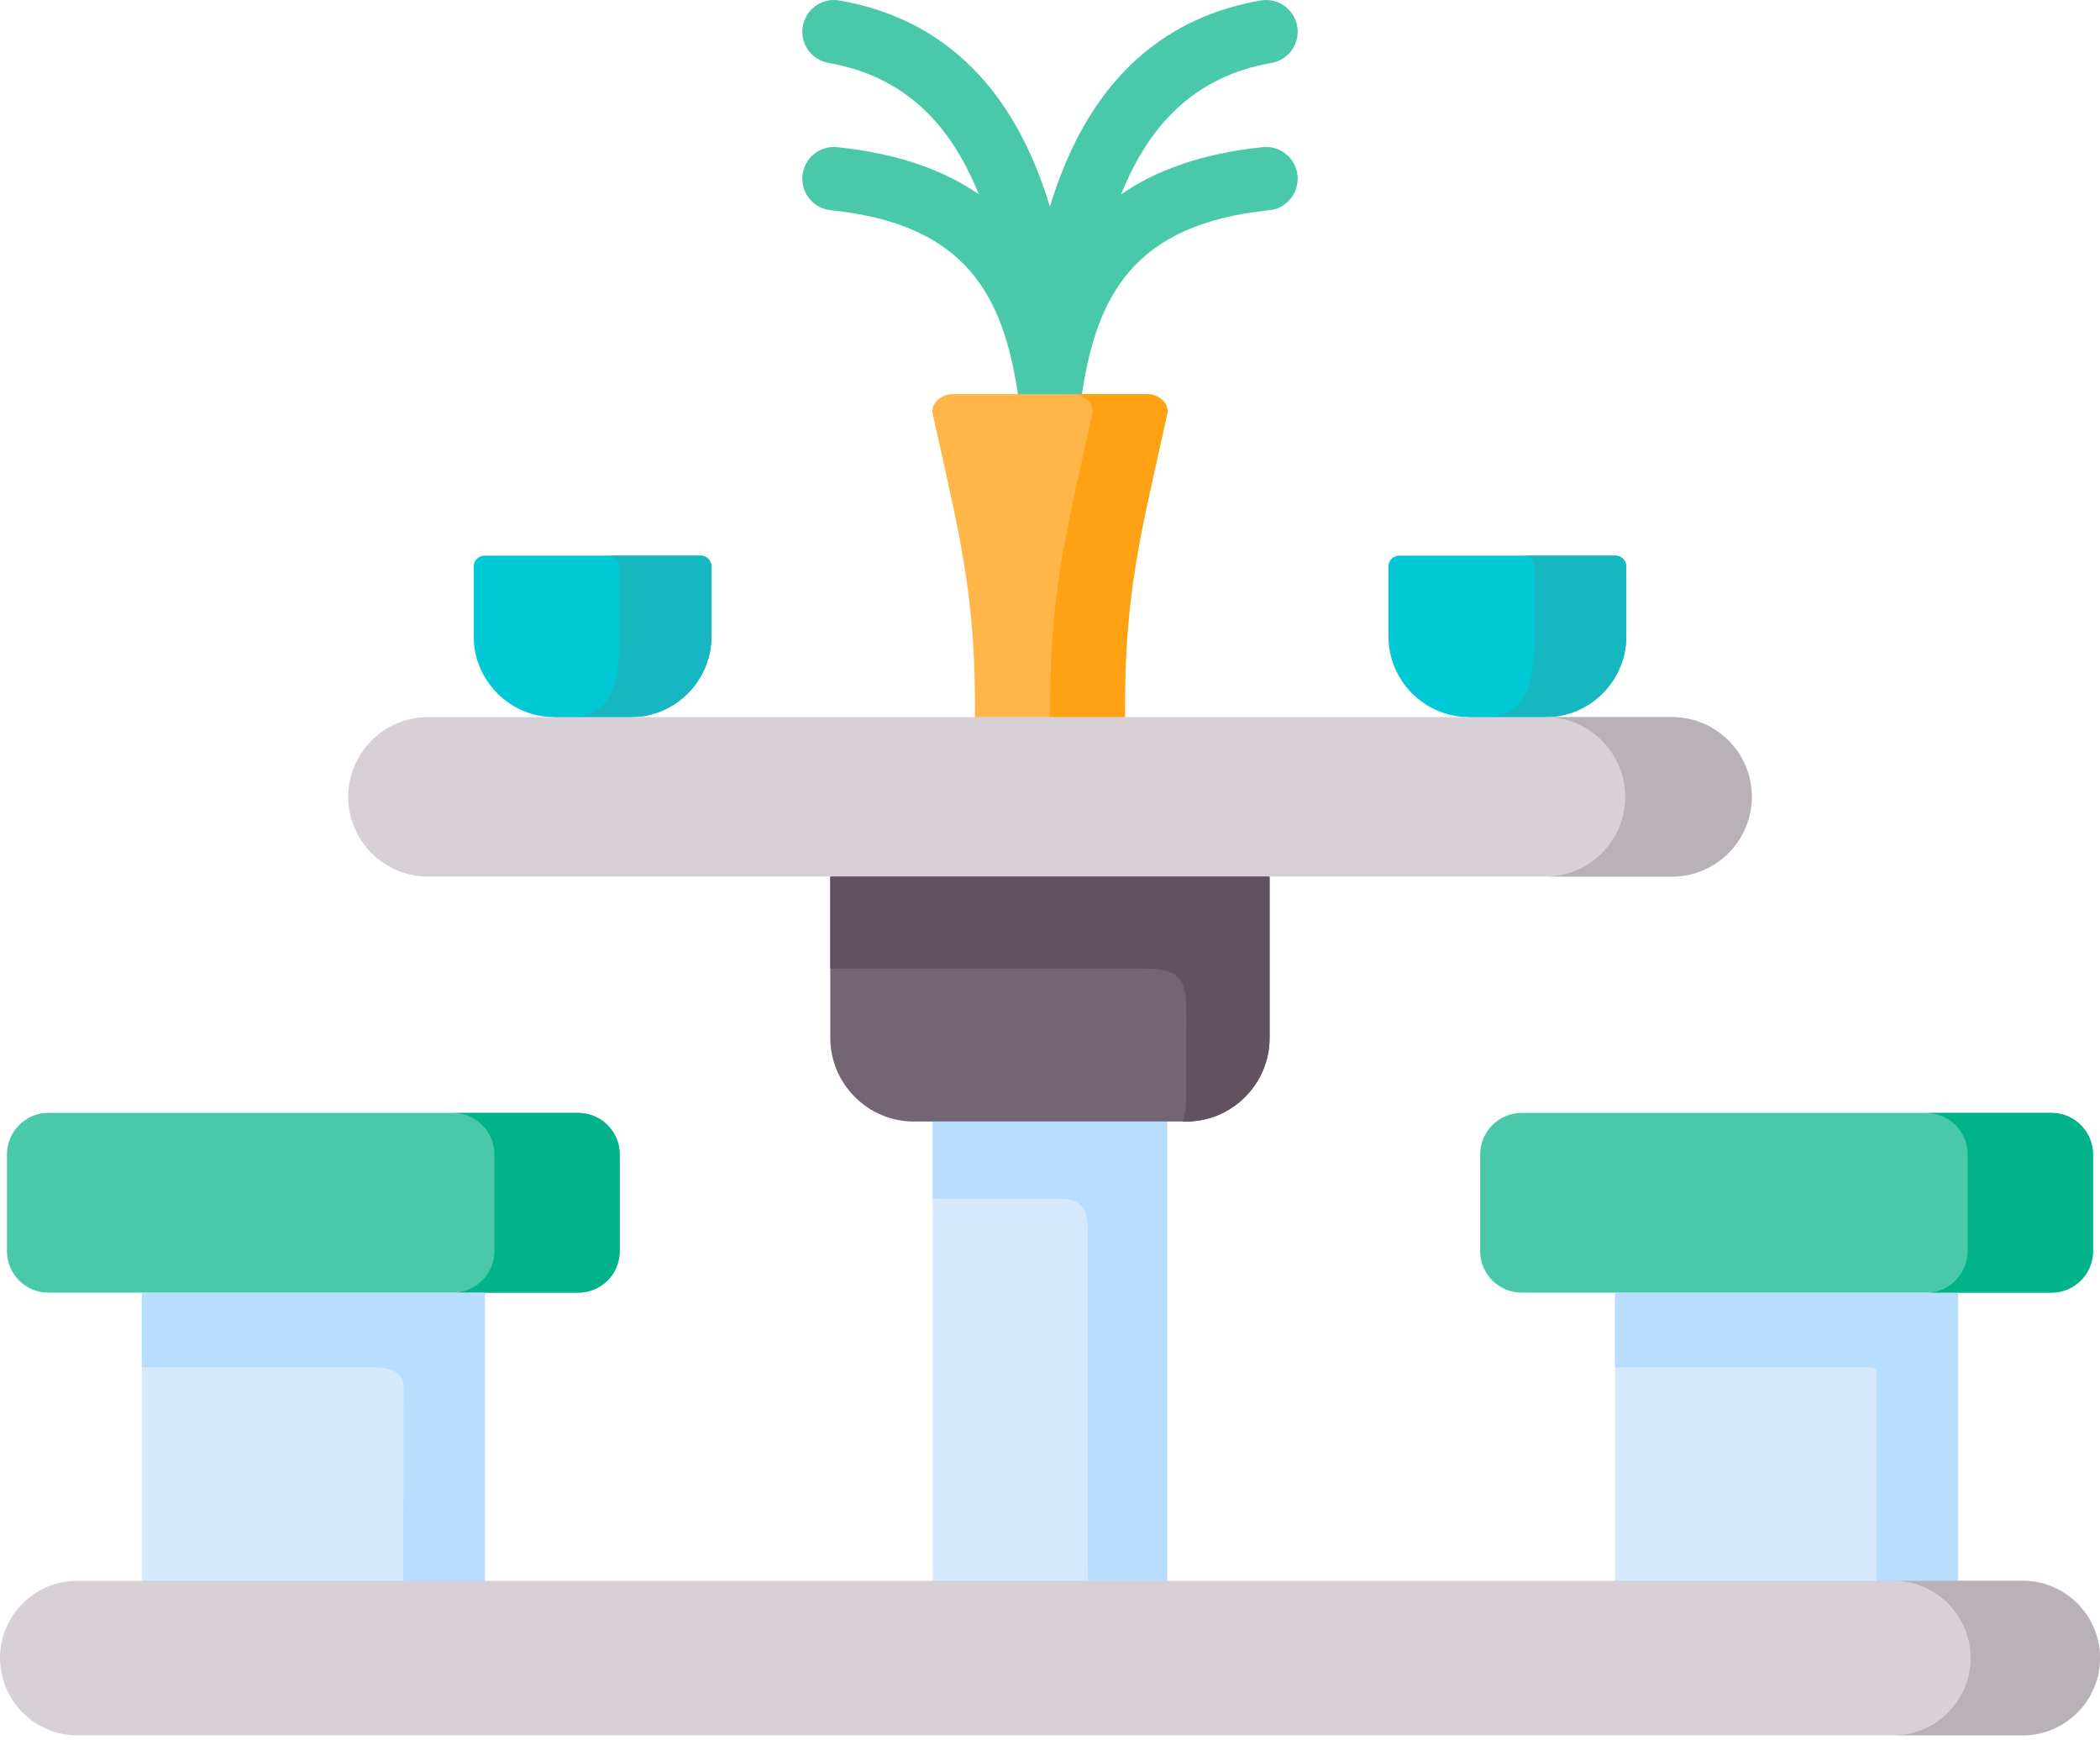 <svg width="70" height="58" viewBox="0 0 70 58" fill="none" xmlns="http://www.w3.org/2000/svg">
<path d="M43.251 5.846C43.191 5.266 42.674 4.844 42.092 4.904C40.04 5.116 38.515 5.686 37.371 6.475C38.279 4.211 39.786 2.549 42.381 2.098C42.956 1.998 43.341 1.451 43.241 0.876C43.142 0.301 42.595 -0.084 42.02 0.016C39.183 0.509 37.076 2.154 35.758 4.907C35.458 5.535 35.208 6.201 34.998 6.884C34.789 6.201 34.539 5.535 34.238 4.907C32.921 2.154 30.816 0.509 27.98 0.016C27.404 -0.085 26.859 0.301 26.759 0.876C26.659 1.451 27.044 1.998 27.619 2.098C30.211 2.549 31.717 4.211 32.625 6.474C31.482 5.685 29.958 5.115 27.908 4.904C27.326 4.844 26.809 5.266 26.749 5.846C26.689 6.427 27.111 6.946 27.691 7.006C32.219 7.473 33.469 9.853 33.952 13.283C34.024 13.797 34.479 14.192 34.997 14.192C35.516 14.193 35.972 13.797 36.044 13.283C36.527 9.853 37.778 7.473 42.309 7.006C42.889 6.946 43.311 6.427 43.251 5.846Z" fill="#4AC9AA"/>
<path fill-rule="evenodd" clip-rule="evenodd" d="M16.154 18.517H23.352C23.552 18.517 23.715 18.681 23.715 18.881V21.208C23.715 22.688 22.51 23.899 21.032 23.899L19.755 24.435L18.477 23.899C17 23.899 15.79 22.688 15.79 21.208V18.881C15.79 18.681 15.954 18.517 16.154 18.517Z" fill="#00C8D4"/>
<path fill-rule="evenodd" clip-rule="evenodd" d="M23.715 21.208V18.881C23.715 18.681 23.552 18.517 23.352 18.517H20.29C20.489 18.517 20.653 18.681 20.653 18.881V21.208C20.653 22.688 20.449 23.899 18.972 23.899H21.032C22.509 23.899 23.715 22.688 23.715 21.208Z" fill="#16B7C0"/>
<path fill-rule="evenodd" clip-rule="evenodd" d="M53.842 18.517H46.644C46.444 18.517 46.281 18.681 46.281 18.881V21.208C46.281 22.688 47.49 23.899 48.968 23.899L50.245 24.671L51.523 23.899C53 23.899 54.21 22.688 54.21 21.208V18.881C54.21 18.681 54.046 18.517 53.842 18.517Z" fill="#00C8D4"/>
<path fill-rule="evenodd" clip-rule="evenodd" d="M31.09 35.882H38.907V54.178H31.09V35.882Z" fill="#D5EAFF"/>
<path fill-rule="evenodd" clip-rule="evenodd" d="M4.727 41.759H16.162V54.002H4.727V41.759Z" fill="#D5EAFF"/>
<path fill-rule="evenodd" clip-rule="evenodd" d="M0.232 38.473V41.695C0.232 42.459 0.85 43.079 1.609 43.079H4.727H16.162H19.276C20.038 43.079 20.657 42.459 20.657 41.695V38.473C20.657 37.713 20.038 37.089 19.276 37.089H1.609C0.85 37.089 0.232 37.713 0.232 38.473Z" fill="#4AC9AA"/>
<path fill-rule="evenodd" clip-rule="evenodd" d="M27.676 29.217V34.59C27.676 36.122 28.929 37.377 30.463 37.377H31.089H38.907H39.538C41.071 37.377 42.32 36.121 42.32 34.59V29.217L34.998 27.525L27.676 29.217Z" fill="#736572"/>
<path fill-rule="evenodd" clip-rule="evenodd" d="M53.834 41.967H65.269V53.794H53.834V41.967Z" fill="#D5EAFF"/>
<path fill-rule="evenodd" clip-rule="evenodd" d="M31.089 13.791C31.98 17.842 32.527 19.757 32.499 23.899L34.998 25.114L37.497 23.899C37.469 19.757 38.016 17.842 38.907 13.791C38.986 13.44 38.611 13.136 38.252 13.136H34.998H31.744C31.385 13.136 31.014 13.44 31.089 13.791Z" fill="#FFB547"/>
<path fill-rule="evenodd" clip-rule="evenodd" d="M37.497 23.899C37.469 19.757 38.016 17.842 38.907 13.791C38.986 13.44 38.611 13.136 38.252 13.136H35.761C36.12 13.136 36.491 13.44 36.411 13.791C35.525 17.841 34.978 19.757 35.006 23.899H36.846H37.497Z" fill="#FFA113"/>
<path fill-rule="evenodd" clip-rule="evenodd" d="M54.21 21.208V18.881C54.21 18.681 54.046 18.517 53.842 18.517H50.78C50.98 18.517 51.144 18.681 51.144 18.881V21.208C51.144 22.688 50.94 23.899 49.463 23.899H51.523C53 23.899 54.21 22.688 54.21 21.208Z" fill="#16B7C0"/>
<path fill-rule="evenodd" clip-rule="evenodd" d="M14.257 23.899C12.8 23.899 11.606 25.094 11.606 26.554C11.606 28.017 12.8 29.212 14.257 29.212H55.739C57.2 29.212 58.394 28.017 58.394 26.554C58.394 25.094 57.2 23.899 55.739 23.899H51.523H48.968H36.847H34.998H33.154H21.032H18.477H14.257Z" fill="#D7D0D6"/>
<path fill-rule="evenodd" clip-rule="evenodd" d="M55.739 29.213C57.2 29.213 58.394 28.017 58.394 26.554C58.394 25.095 57.2 23.899 55.739 23.899H51.523C52.98 23.899 54.174 25.095 54.174 26.554C54.174 28.017 52.98 29.213 51.523 29.213H55.739Z" fill="#B8B2B8"/>
<path fill-rule="evenodd" clip-rule="evenodd" d="M42.32 34.59V29.217H27.676V32.276H38.116C39.633 32.276 39.541 32.875 39.541 34.283V36.59C39.541 36.861 39.502 37.129 39.426 37.377H39.537C41.071 37.377 42.32 36.122 42.32 34.59Z" fill="#615260"/>
<path fill-rule="evenodd" clip-rule="evenodd" d="M50.72 37.089C49.962 37.089 49.339 37.713 49.339 38.473V41.695C49.339 42.459 49.962 43.079 50.72 43.079H53.834H65.269H68.387C69.146 43.079 69.769 42.459 69.769 41.695V38.473C69.769 37.713 69.146 37.089 68.387 37.089H50.72Z" fill="#4AC9AA"/>
<path fill-rule="evenodd" clip-rule="evenodd" d="M53.834 43.078V45.569H62.334C62.582 45.569 62.554 45.701 62.554 45.941V53.794H65.269V43.078H53.834Z" fill="#B8DDFF"/>
<path fill-rule="evenodd" clip-rule="evenodd" d="M69.768 41.695V38.473C69.768 37.713 69.145 37.089 68.387 37.089H64.207C64.969 37.089 65.588 37.713 65.588 38.473V41.695C65.588 42.031 65.468 42.339 65.269 42.579C65.017 42.883 64.634 43.079 64.207 43.079H65.269H68.387C69.146 43.078 69.768 42.459 69.768 41.695Z" fill="#00B388"/>
<path fill-rule="evenodd" clip-rule="evenodd" d="M20.657 41.695V38.473C20.657 37.713 20.038 37.089 19.276 37.089H15.1C15.858 37.089 16.481 37.713 16.481 38.473V41.695C16.481 42.031 16.361 42.339 16.162 42.579C15.906 42.883 15.527 43.079 15.1 43.079H16.162H19.276C20.038 43.078 20.657 42.459 20.657 41.695Z" fill="#00B388"/>
<path fill-rule="evenodd" clip-rule="evenodd" d="M38.907 52.682V37.377H31.089V39.952H35.29C36.356 39.952 36.264 40.604 36.264 41.607V52.682H38.907Z" fill="#B8DDFF"/>
<path fill-rule="evenodd" clip-rule="evenodd" d="M4.727 43.078V45.569H12.492C13.542 45.593 13.459 46.117 13.45 46.469L13.443 53.794H16.162V43.078H4.727Z" fill="#B8DDFF"/>
<path fill-rule="evenodd" clip-rule="evenodd" d="M53.834 52.682H38.907H31.089H16.162H4.727H2.567C1.162 52.682 0.008 53.834 0 55.241V55.257V55.269C0.008 56.681 1.162 57.832 2.567 57.832H67.429C68.842 57.832 70 56.673 70 55.257C70 53.842 68.842 52.682 67.429 52.682H65.269H53.834V52.682Z" fill="#D7D0D6"/>
<path fill-rule="evenodd" clip-rule="evenodd" d="M70 55.257C70 53.842 68.842 52.682 67.429 52.682H65.269H63.117C63.991 52.682 64.766 53.122 65.229 53.794C65.52 54.21 65.688 54.714 65.688 55.257C65.688 56.673 64.53 57.832 63.117 57.832H67.429C68.842 57.832 70 56.673 70 55.257Z" fill="#B8B2B8"/>
</svg>
